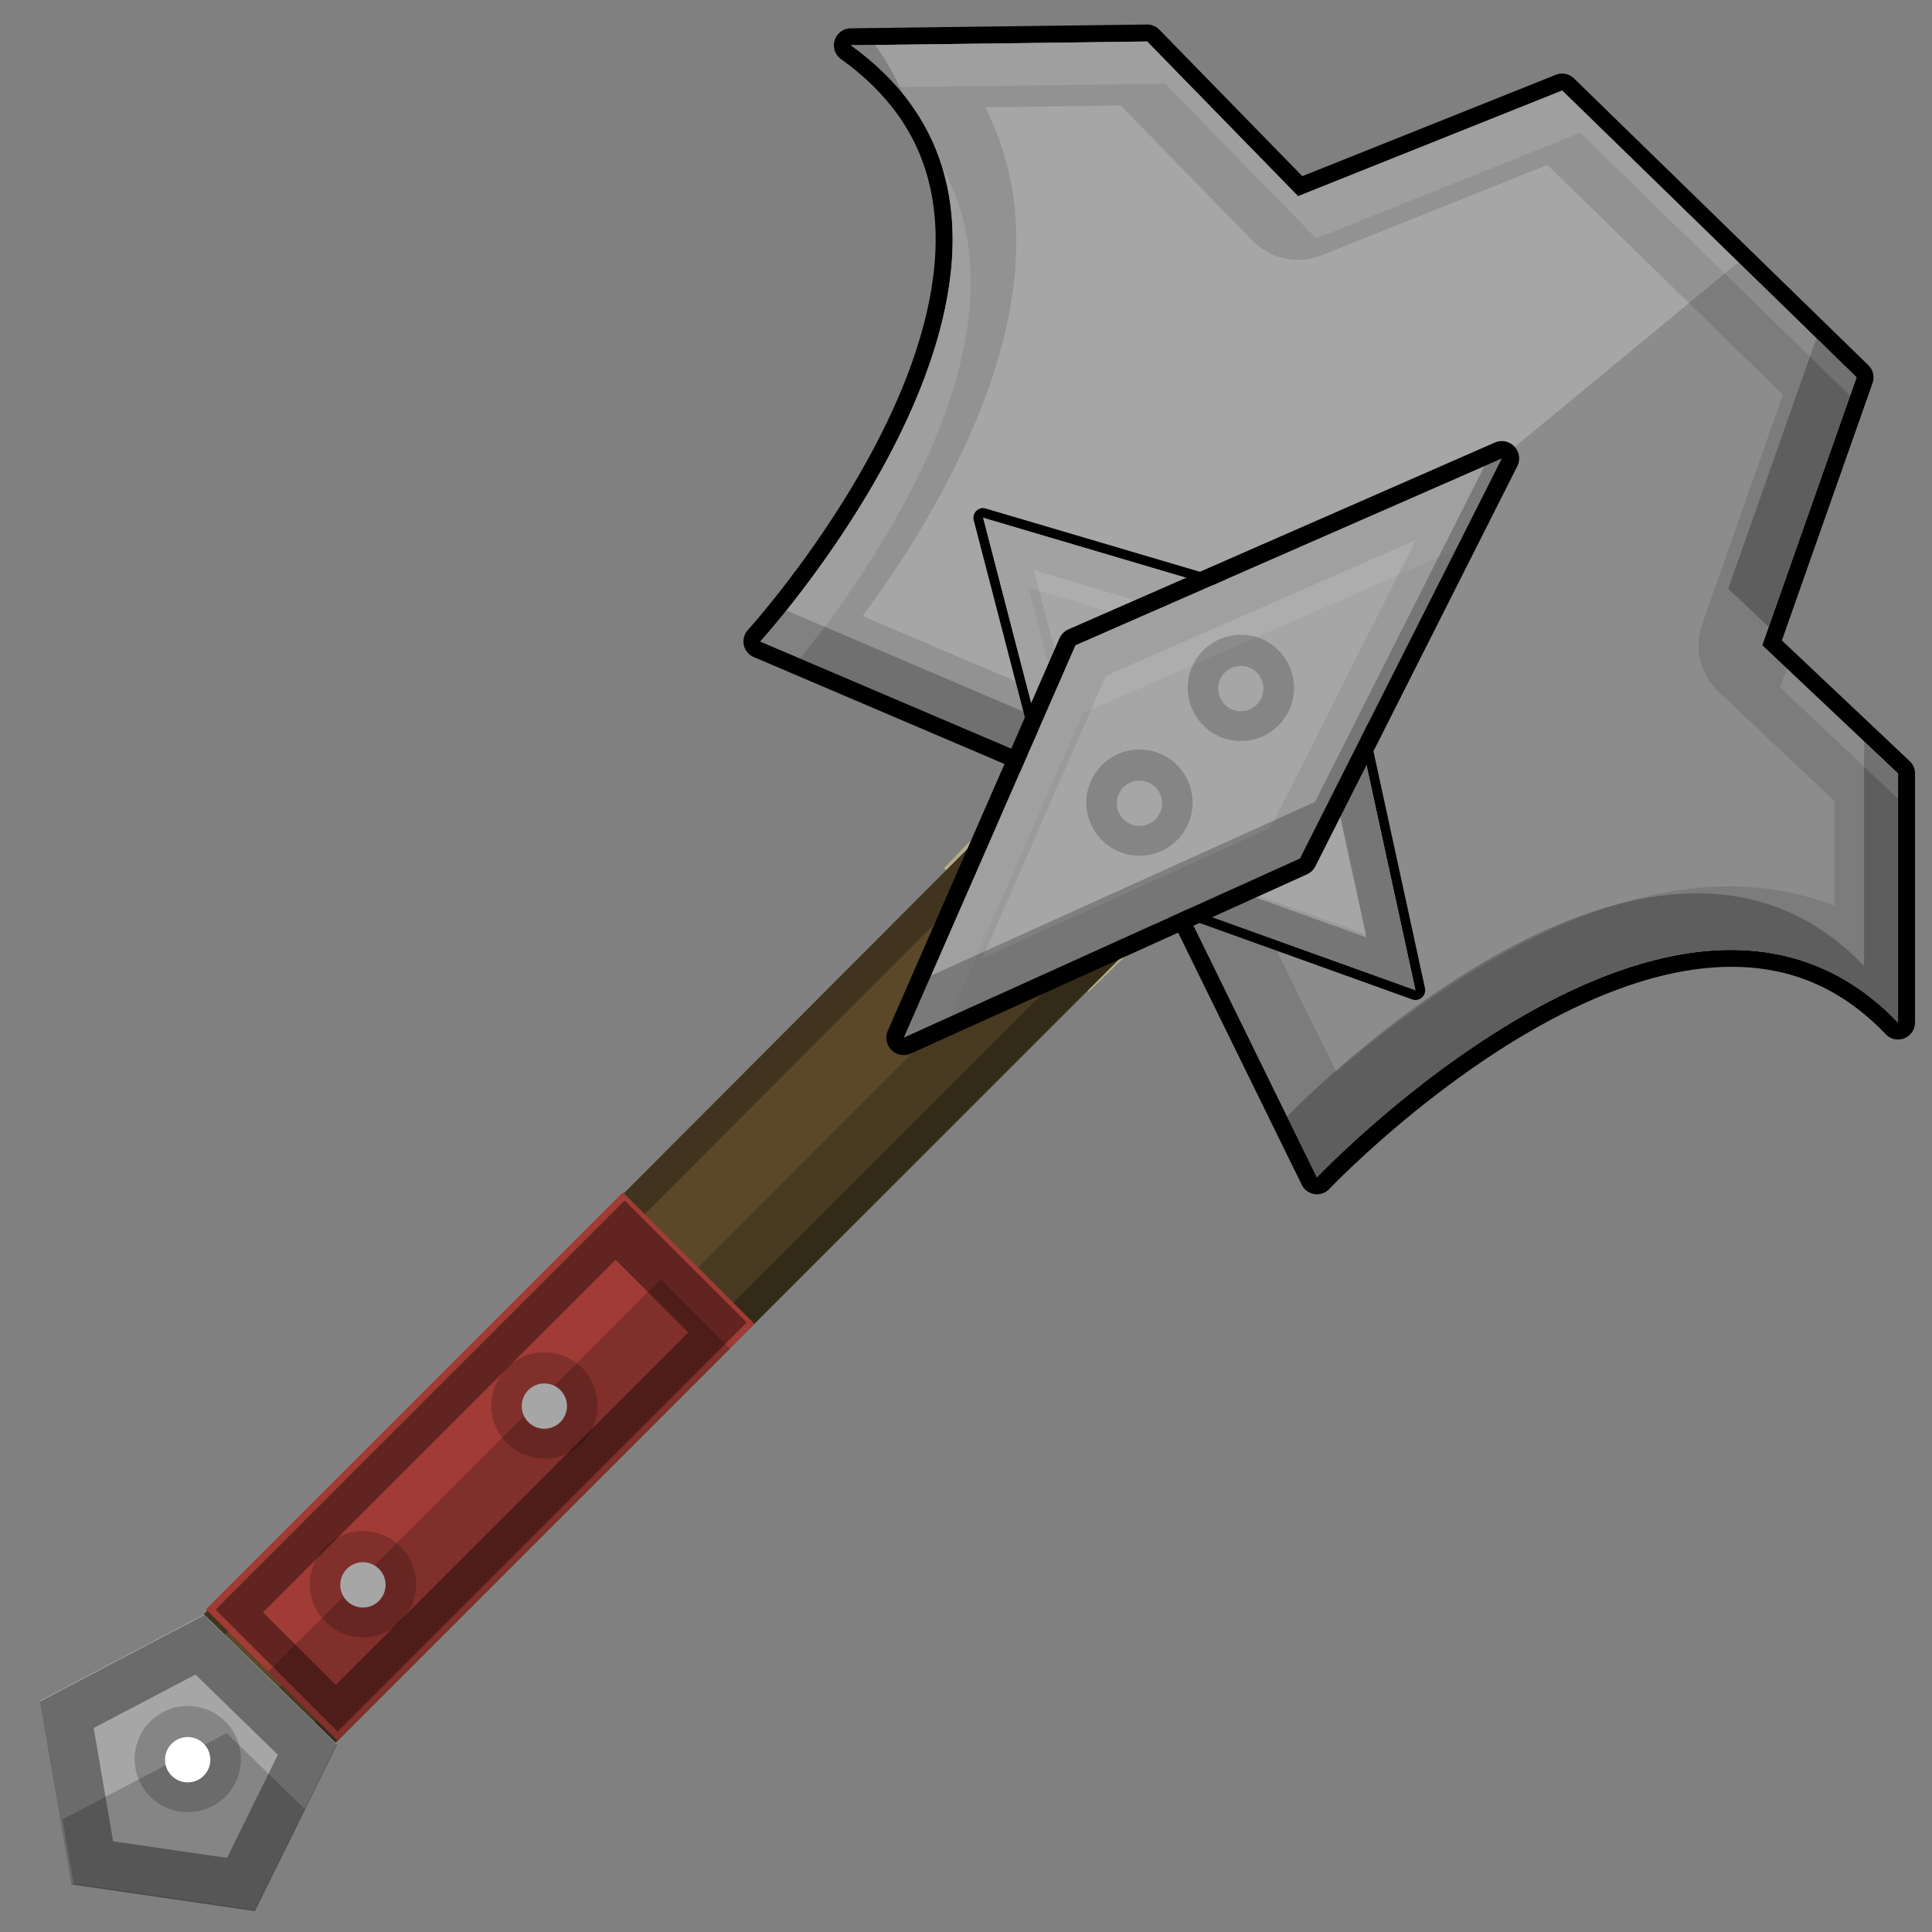 <?xml version="1.0" encoding="UTF-8" standalone="no"?>
<!-- Created with Inkscape (http://www.inkscape.org/) -->

<svg
   xmlns:dc="http://purl.org/dc/elements/1.1/"
   xmlns:cc="http://creativecommons.org/ns#"
   xmlns:rdf="http://www.w3.org/1999/02/22-rdf-syntax-ns#"
   xmlns:svg="http://www.w3.org/2000/svg"
   xmlns="http://www.w3.org/2000/svg"
   xmlns:sodipodi="http://sodipodi.sourceforge.net/DTD/sodipodi-0.dtd"
   xmlns:inkscape="http://www.inkscape.org/namespaces/inkscape"
   width="512"
   height="512"
   id="svg2"
   version="1.1"
   inkscape:version="0.48.4 r9939"
   sodipodi:docname="IronPaxel.svg">
  <rect width="100%" height="100%" fill="#808080" stroke="none"/>
  <defs
     id="defs4" />
  <sodipodi:namedview
     id="base"
     pagecolor="#ffffff"
     bordercolor="#666666"
     borderopacity="1.0"
     inkscape:pageopacity="0.0"
     inkscape:pageshadow="2"
     inkscape:zoom="0.5"
     inkscape:cx="297.18911"
     inkscape:cy="294.75309"
     inkscape:document-units="px"
     inkscape:current-layer="layer1"
     showgrid="false"
     fit-margin-top="0"
     fit-margin-left="0"
     fit-margin-right="0"
     fit-margin-bottom="0"
     inkscape:window-width="1301"
     inkscape:window-height="744"
     inkscape:window-x="65"
     inkscape:window-y="24"
     inkscape:window-maximized="1">
    <inkscape:grid
       type="xygrid"
       id="grid3096"
       empspacing="8"
       visible="true"
       enabled="true"
       snapvisiblegridlinesonly="true" />
  </sodipodi:namedview>
  <g
     inkscape:label="Layer 1"
     inkscape:groupmode="layer"
     id="layer1"
     transform="translate(-236,-121.505)">
    <path
       style="fill:#000000;fill-opacity:1;stroke:none"
       d="M 303.938 6.5 L 225.438 7.5 A 4.5 4.5 0 0 0 222.875 15.656 C 240.011 27.997 246.742 42.859 247.812 59 C 248.883 75.141 243.901 92.609 236.562 108.688 C 221.885 140.844 198.188 166.969 198.188 166.969 A 4.5 4.5 0 0 0 199.75 174.125 L 296.688 215.469 L 344.969 313.969 A 4.5 4.5 0 0 0 352.281 315.094 C 352.281 315.094 375.996 290.118 406.531 272.719 C 421.799 264.019 438.707 257.288 454.812 256.344 C 470.918 255.399 486.156 259.862 499.75 274.094 A 4.5 4.5 0 0 0 507.5 271 L 507.5 205 A 4.5 4.5 0 0 0 506.094 201.719 L 472.219 169.719 L 496.25 101.5 A 4.5 4.5 0 0 0 495.125 96.781 L 417.125 20.781 A 4.5 4.5 0 0 0 412.344 19.812 L 345.125 46.688 L 307.219 7.844 A 4.5 4.5 0 0 0 303.938 6.5 z M 304 11 L 344 52 L 414 24 L 492 100 L 467 171 L 503 205 L 503 271 C 445.166 210.452 349 312 349 312 L 300 212 L 201.5 170 C 201.5 170 297.925 64.157 225.5 12 L 304 11 z "
       transform="translate(236,121.505)"
       id="path3051" />
    <path
       style="fill:#d3cec0;fill-opacity:1;stroke:#b4ad87;stroke-width:5;stroke-linecap:butt;stroke-linejoin:miter;stroke-miterlimit:4;stroke-opacity:1;stroke-dasharray:none"
       d="m 503.768,336.937 35.861,29.294 -15.246,14.741 -34.598,-29.547 z"
       id="path4036-2"
       inkscape:connector-curvature="0"
       sodipodi:nodetypes="ccccc" />
    <g
       id="g4000"
       transform="translate(-28,0)">
      <path
         sodipodi:nodetypes="ccccc"
         transform="translate(236,121.505)"
         inkscape:connector-curvature="0"
         id="path3034"
         d="M 378.571,130.572 60.714,449.143 95.383,483.342 412.815,165.982 z"
         style="fill:#5a4829;fill-opacity:1;stroke:none" />
      <path
         id="path3034-6"
         transform="translate(236,121.505)"
         d="M 378.563,130.563 60.719,449.156 95.375,483.344 412.813,165.969 z m -0.094,11.187 23.312,24.156 L 95.312,472.281 71.844,449.125 z"
         style="fill:#000000;fill-opacity:0.275;stroke:none"
         inkscape:connector-curvature="0"
         sodipodi:nodetypes="cccccccccc" />
      <path
         id="path3034-2"
         transform="translate(236,121.505)"
         d="M 397.75,150.781 80.531,468.719 95.375,483.344 412.625,166.156 z"
         style="fill:#000000;fill-opacity:0.196;stroke:none"
         inkscape:connector-curvature="0"
         sodipodi:nodetypes="ccccc" />
    </g>
    <rect
       style="color:#000000;fill:#a03b35;fill-opacity:1;fill-rule:nonzero;stroke:none;stroke-width:3.662;marker:none;visibility:visible;display:inline;overflow:visible;enable-background:accumulate"
       id="rect3879-0"
       width="156.291"
       height="49.279"
       x="-182.032"
       y="593.046"
       transform="matrix(0.707,-0.707,0.707,0.707,0,0)" />
    <path
       style="color:#000000;fill:#000000;fill-opacity:0.392;fill-rule:nonzero;stroke:none;stroke-width:3.662;marker:none;visibility:visible;display:inline;overflow:visible;enable-background:accumulate"
       d="M 401.547,439.664 293.146,548.065 325.463,580.383 433.865,471.982 401.547,439.664 z m -2.406,15.681 19.275,19.275 -93.445,93.416 -19.275,-19.246 93.445,-93.445 z"
       id="rect3879-0-0"
       inkscape:connector-curvature="0" />
    <path
       style="color:#000000;fill:#000000;fill-opacity:0.196;fill-rule:nonzero;stroke:none;stroke-width:3.662;marker:none;visibility:visible;display:inline;overflow:visible;enable-background:accumulate"
       d="M 411.052,460.537 307.083,564.506 325.49,582.912 429.458,478.943 411.052,460.537 z"
       id="rect3879-0-3"
       inkscape:connector-curvature="0" />
    <g
       style="stroke:none"
       id="g3842"
       transform="translate(225.034,-49.763)">
      <path
         inkscape:transform-center-y="-0.87702664"
         inkscape:transform-center-x="1.1317962"
         transform="matrix(0.915,0,0,0.915,-16.316,231.378)"
         d="m 88.893,401.893 38.455,37.48 -23.762,48.155 -53.141,-7.719 -9.08,-52.925 z"
         inkscape:randomized="0"
         inkscape:rounded="0"
         inkscape:flatsided="true"
         sodipodi:arg2="-0.79823514"
         sodipodi:arg1="-1.4265537"
         sodipodi:r2="39.67952"
         sodipodi:r1="45.678699"
         sodipodi:cy="447.09769"
         sodipodi:cx="82.327431"
         sodipodi:sides="5"
         id="path2997-8"
         style="color:#000000;fill:#a6a6a6;fill-opacity:1;fill-rule:nonzero;stroke:none;stroke-width:4;marker:none;visibility:visible;display:inline;overflow:visible;enable-background:accumulate"
         sodipodi:type="star" />
      <path
         id="path2997-8-46"
         d="m 65.065,599.308 -43.514,22.887 8.325,48.434 48.635,7.066 21.771,-44.086 -35.217,-34.302 z m -2.289,15.735 21.828,21.256 -13.475,27.321 -30.182,-4.377 -5.15,-30.039 26.978,-14.161 z"
         style="color:#000000;fill:#000000;fill-opacity:0.357;fill-rule:nonzero;stroke:none;stroke-width:4;marker:none;visibility:visible;display:inline;overflow:visible;enable-background:accumulate"
         inkscape:connector-curvature="0" />
      <path
         style="color:#000000;fill:#000000;fill-opacity:0.196;fill-rule:nonzero;stroke:none;stroke-width:4;marker:none;visibility:visible;display:inline;overflow:visible;enable-background:accumulate"
         d="m 71.049,630.55 -43.5,22.875 2.969,17.312 48,6.969 13.281,-26.938 -20.75,-20.219 z"
         id="path2997-8-7"
         inkscape:connector-curvature="0" />
    </g>
    <path
       sodipodi:type="arc"
       style="color:#000000;fill:#000000;fill-opacity:0.196;fill-rule:nonzero;stroke:none;stroke-width:4;marker:none;visibility:visible;display:inline;overflow:visible;enable-background:accumulate"
       id="path3849"
       sodipodi:cx="88.072678"
       sodipodi:cy="442.48889"
       sodipodi:rx="16.351845"
       sodipodi:ry="16.351845"
       d="m 104.425,442.489 a 16.352,16.352 0 1 1 -32.704,0 16.352,16.352 0 1 1 32.704,0 z"
       transform="matrix(0.861,0,0,0.861,209.932,206.692)" />
    <path
       sodipodi:type="arc"
       style="color:#000000;fill:#ffffff;fill-opacity:1;fill-rule:nonzero;stroke:none;stroke-width:4;marker:none;visibility:visible;display:inline;overflow:visible;enable-background:accumulate"
       id="path3847"
       sodipodi:cx="85.535713"
       sodipodi:cy="442.55804"
       sodipodi:rx="6.0714288"
       sodipodi:ry="6.09375"
       d="m 91.607,442.558 a 6.071,6.094 0 1 1 -12.143,0 6.071,6.094 0 1 1 12.143,0 z"
       transform="matrix(0.988,0,0,0.985,201.234,151.927)" />
    <path
       sodipodi:type="arc"
       style="color:#000000;fill:#000000;fill-opacity:0.196;fill-rule:nonzero;stroke:none;stroke-width:4;marker:none;visibility:visible;display:inline;overflow:visible;enable-background:accumulate"
       id="path3849-7"
       sodipodi:cx="88.072678"
       sodipodi:cy="442.48889"
       sodipodi:rx="16.351845"
       sodipodi:ry="16.351845"
       d="m 104.425,442.489 a 16.352,16.352 0 1 1 -32.704,0 16.352,16.352 0 1 1 32.704,0 z"
       transform="matrix(0.861,0,0,0.861,256.368,160.356)" />
    <path
       sodipodi:type="arc"
       style="color:#000000;fill:#a6a6a6;fill-opacity:1;fill-rule:nonzero;stroke:none;stroke-width:4;marker:none;visibility:visible;display:inline;overflow:visible;enable-background:accumulate"
       id="path3847-1"
       sodipodi:cx="85.535713"
       sodipodi:cy="442.55804"
       sodipodi:rx="6.0714288"
       sodipodi:ry="6.09375"
       d="m 91.607,442.558 a 6.071,6.094 0 1 1 -12.143,0 6.071,6.094 0 1 1 12.143,0 z"
       transform="matrix(0.988,0,0,0.985,247.669,105.592)" />
    <path
       sodipodi:type="arc"
       style="color:#000000;fill:#000000;fill-opacity:0.196;fill-rule:nonzero;stroke:none;stroke-width:4;marker:none;visibility:visible;display:inline;overflow:visible;enable-background:accumulate"
       id="path3849-77"
       sodipodi:cx="88.072678"
       sodipodi:cy="442.48889"
       sodipodi:rx="16.351845"
       sodipodi:ry="16.351845"
       d="m 104.425,442.489 a 16.352,16.352 0 1 1 -32.704,0 16.352,16.352 0 1 1 32.704,0 z"
       transform="matrix(0.861,0,0,0.861,304.451,112.98)" />
    <path
       sodipodi:type="arc"
       style="color:#000000;fill:#a6a6a6;fill-opacity:1;fill-rule:nonzero;stroke:none;stroke-width:4;marker:none;visibility:visible;display:inline;overflow:visible;enable-background:accumulate"
       id="path3847-6"
       sodipodi:cx="85.535713"
       sodipodi:cy="442.55804"
       sodipodi:rx="6.0714288"
       sodipodi:ry="6.09375"
       d="m 91.607,442.558 a 6.071,6.094 0 1 1 -12.143,0 6.071,6.094 0 1 1 12.143,0 z"
       transform="matrix(0.988,0,0,0.985,295.753,58.215)" />
    <path
       sodipodi:nodetypes="cccccccccccc"
       inkscape:connector-curvature="0"
       id="path3049"
       d="m 437.5,291.505 98.5,42 49,100 c 0,0 96.166,-101.548 154,-41 l 0,-66 -36,-34 25,-71 -78,-76 -70,28 -40,-41 -78.5,1 c 72.425,52.157 -24,158 -24,158 z"
       style="fill:#a6a6a6;fill-opacity:1;stroke:none" />
    <path
       inkscape:connector-curvature="0"
       id="path3062"
       d="m 696.719,191.005 -168.625,139.125 7.906,3.375 49,100 c 0,0 96.166,-101.548 154,-41 l 0,-66 -36,-34 25,-71 -31.281,-30.5 z"
       style="fill:#000000;fill-opacity:0.157;stroke:none" />
    <path
       style="fill:#000000;fill-opacity:1;stroke:none"
       d="M 260.281 134.656 A 2.588 2.588 0 0 0 258.062 137.906 L 282.094 230.531 A 2.588 2.588 0 0 0 283.719 232.312 L 374.219 264.844 A 2.588 2.588 0 0 0 377.625 261.844 L 356.406 164.25 A 2.588 2.588 0 0 0 354.594 162.344 L 261.281 134.781 A 2.588 2.588 0 0 0 260.531 134.656 A 2.588 2.588 0 0 0 260.281 134.656 z M 260.562 137.219 L 353.875 164.812 L 375.094 262.406 L 284.594 229.875 L 260.562 137.219 z "
       transform="translate(236,121.505)"
       id="path3934" />
    <path
       inkscape:connector-curvature="0"
       id="path3049-2"
       d="m 467.875,133.411 -6.375,0.094 c 5.389,3.881 9.84,8.059 13.469,12.469 -1.769,-4.329 -4.11,-8.539 -7.094,-12.562 z m 249.5,77.719 -23.375,66.375 10.719,10.125 23.281,-66.125 -10.625,-10.375 z m -272.969,72.156 c -4.162,5.187 -6.906,8.219 -6.906,8.219 l 96.406,41.125 L 527,318.505 444.406,283.286 z M 730,318.005 l 0,59.5 c -54.219,-56.763 -142.129,28.94 -152.906,39.875 L 585,433.505 c 0,0 96.166,-101.548 154,-41 l 0,-66 -9,-8.5 z"
       style="fill:#000000;fill-opacity:0.235;stroke:none" />
    <path
       style="fill:#000000;fill-opacity:0.118;stroke:none"
       d="M 304 11 L 225.5 12 C 297.925 64.157 201.5 170 201.5 170 L 300 212 L 349 312 C 349 312 445.166 210.452 503 271 L 503 205 L 467 171 L 492 100 L 414 24 L 344 52 L 304 11 z M 297 27.969 L 331.938 63.781 A 16.866 16.866 0 0 0 350.25 67.656 L 410.062 43.719 L 472.5 104.594 L 451.094 165.406 A 16.866 16.866 0 0 0 455.406 183.25 L 486.125 212.25 L 486.125 240 C 475.404 235.938 464.26 234.404 453.562 235.031 C 432.504 236.266 412.982 244.462 395.969 254.156 C 379.214 263.703 364.64 275.019 354.125 284.094 L 315.156 204.594 A 16.866 16.866 0 0 0 306.625 196.5 L 228.625 163.25 C 237.115 151.788 247.694 135.761 256 117.562 C 264.231 99.529 270.548 79.004 269.125 57.562 C 268.475 47.758 265.804 37.852 261.125 28.438 L 297 27.969 z "
       transform="translate(236,121.505)"
       id="path3049-37" />
    <path
       inkscape:connector-curvature="0"
       id="path3049-3"
       d="m 540,132.505 -78.5,1 c 4.82,3.471 8.879,7.194 12.281,11.094 l 71,-0.906 40,41 70,-28 71.5,69.688 1.719,-4.875 -78,-76 -70,28 -40,-41 z m -54.312,33.312 C 502.431,220.213 437.5,291.505 437.5,291.505 l 10.5,4.469 c 16.787,-20.612 63.348,-84.441 37.688,-130.156 z m 223.844,132.875 -1.75,5 31.219,29.5 0,-6.688 -29.469,-27.812 z"
       style="fill:#ffffff;fill-opacity:0.118;stroke:none" />
    <path
       style="fill:#a6a6a6;fill-opacity:1;stroke:none;stroke-width:4;stroke-linecap:butt;stroke-linejoin:miter;stroke-miterlimit:4;stroke-opacity:1;stroke-dasharray:none"
       d="m 496.549,258.738 93.338,27.577 21.213,97.581 -90.51,-32.527 z"
       id="path4007"
       inkscape:connector-curvature="0"
       sodipodi:nodetypes="ccccc" />
    <path
       style="fill:#000000;fill-opacity:0.078;stroke:none"
       d="M 260.562 137.219 L 284.594 229.875 L 375.094 262.406 L 353.875 164.812 L 260.562 137.219 z M 274 151.125 L 345.781 172.344 L 362.156 247.656 L 292.562 222.656 L 274 151.125 z "
       transform="translate(236,121.505)"
       id="path4007-2" />
    <path
       style="fill:#000000;fill-opacity:0.235;stroke:none;stroke-width:4;stroke-linecap:butt;stroke-linejoin:miter;stroke-miterlimit:4;stroke-opacity:0.671;stroke-dasharray:none"
       d="M 343.25 161.656 L 362.094 248.406 L 281.938 219.594 L 284.594 229.875 L 375.094 262.406 L 353.875 164.812 L 343.25 161.656 z "
       transform="translate(236,121.505)"
       id="path4007-5" />
    <path
       style="fill:#ffffff;fill-opacity:0.078;stroke:none;stroke-width:4;stroke-linecap:butt;stroke-linejoin:miter;stroke-miterlimit:4;stroke-opacity:1;stroke-dasharray:none"
       d="M 260.562 137.219 L 284.594 229.875 L 292.531 232.719 L 272.562 155.719 L 357.344 180.781 L 353.875 164.812 L 260.562 137.219 z "
       transform="translate(236,121.505)"
       id="path4007-0" />
    <path
       style="fill:#a6a6a6;fill-opacity:1;stroke:none;stroke-width:4;stroke-linecap:butt;stroke-linejoin:miter;stroke-miterlimit:4;stroke-opacity:1;stroke-dasharray:none"
       d="m 475.5,396.505 45.5,-104 113,-49.5 -53.5,106 z"
       id="path3910-3"
       inkscape:connector-curvature="0" />
    <path
       style="fill:#ffffff;fill-opacity:0.078;stroke:none;stroke-width:4;stroke-linecap:butt;stroke-linejoin:miter;stroke-miterlimit:4;stroke-opacity:1;stroke-dasharray:none"
       d="M 398 121.5 L 285 171 L 239.5 275 L 251.812 269.438 L 287 189 L 385.781 145.719 L 398 121.5 z "
       id="path3910"
       transform="translate(236,121.505)" />
    <path
       style="fill:#000000;fill-opacity:0.235;stroke:none;stroke-width:4;stroke-linecap:butt;stroke-linejoin:miter;stroke-miterlimit:4;stroke-opacity:1;stroke-dasharray:none"
       d="M 398 121.5 L 393.406 123.5 L 348.5 212.5 L 246.688 258.562 L 239.5 275 L 344.5 227.5 L 398 121.5 z "
       id="path3910-4"
       transform="translate(236,121.505)" />
    <path
       transform="matrix(0.861,0,0,0.861,462.146,-46.775)"
       d="m 104.425,442.489 c 0,9.031 -7.321,16.352 -16.352,16.352 -9.031,0 -16.352,-7.321 -16.352,-16.352 0,-9.031 7.321,-16.352 16.352,-16.352 9.031,0 16.352,7.321 16.352,16.352 z"
       sodipodi:ry="16.351845"
       sodipodi:rx="16.351845"
       sodipodi:cy="442.48889"
       sodipodi:cx="88.072678"
       id="path3849-7-9"
       style="color:#000000;fill:#000000;fill-opacity:0.196;fill-rule:nonzero;stroke:none;stroke-width:4;marker:none;visibility:visible;display:inline;overflow:visible;enable-background:accumulate"
       sodipodi:type="arc" />
    <path
       transform="matrix(0.988,0,0,0.985,453.448,-101.54)"
       d="m 91.607,442.558 c 0,3.365 -2.718,6.094 -6.071,6.094 -3.353,0 -6.071,-2.728 -6.071,-6.094 0,-3.365 2.718,-6.094 6.071,-6.094 3.353,0 6.071,2.728 6.071,6.094 z"
       sodipodi:ry="6.09375"
       sodipodi:rx="6.0714288"
       sodipodi:cy="442.55804"
       sodipodi:cx="85.535713"
       id="path3847-1-1"
       style="color:#000000;fill:#a6a6a6;fill-opacity:1;fill-rule:nonzero;stroke:none;stroke-width:4;marker:none;visibility:visible;display:inline;overflow:visible;enable-background:accumulate"
       sodipodi:type="arc" />
    <path
       transform="matrix(0.861,0,0,0.861,489.016,-77.181)"
       d="m 104.425,442.489 c 0,9.031 -7.321,16.352 -16.352,16.352 -9.031,0 -16.352,-7.321 -16.352,-16.352 0,-9.031 7.321,-16.352 16.352,-16.352 9.031,0 16.352,7.321 16.352,16.352 z"
       sodipodi:ry="16.351845"
       sodipodi:rx="16.351845"
       sodipodi:cy="442.48889"
       sodipodi:cx="88.072678"
       id="path3849-77-8"
       style="color:#000000;fill:#000000;fill-opacity:0.196;fill-rule:nonzero;stroke:none;stroke-width:4;marker:none;visibility:visible;display:inline;overflow:visible;enable-background:accumulate"
       sodipodi:type="arc" />
    <path
       transform="matrix(0.988,0,0,0.985,480.318,-131.946)"
       d="m 91.607,442.558 c 0,3.365 -2.718,6.094 -6.071,6.094 -3.353,0 -6.071,-2.728 -6.071,-6.094 0,-3.365 2.718,-6.094 6.071,-6.094 3.353,0 6.071,2.728 6.071,6.094 z"
       sodipodi:ry="6.09375"
       sodipodi:rx="6.0714288"
       sodipodi:cy="442.55804"
       sodipodi:cx="85.535713"
       id="path3847-6-1"
       style="color:#000000;fill:#a6a6a6;fill-opacity:1;fill-rule:nonzero;stroke:none;stroke-width:4;marker:none;visibility:visible;display:inline;overflow:visible;enable-background:accumulate"
       sodipodi:type="arc" />
    <path
       style="fill:#000000;fill-opacity:1;stroke:none"
       d="M 397.719 116.906 A 4.597 4.597 0 0 0 396.156 117.281 L 283.156 166.781 A 4.597 4.597 0 0 0 280.781 169.156 L 235.281 273.156 A 4.597 4.597 0 0 0 241.406 279.188 L 346.406 231.688 A 4.597 4.597 0 0 0 348.594 229.562 L 402.094 123.562 A 4.597 4.597 0 0 0 397.719 116.906 z M 398 121.5 L 344.5 227.5 L 239.5 275 L 285 171 L 398 121.5 z "
       transform="translate(236,121.505)"
       id="path3882" />
    <path
       style="fill:#000000;fill-opacity:0.078;stroke:none"
       d="M 398 121.5 L 285 171 L 239.5 275 L 344.5 227.5 L 398 121.5 z M 375.188 143.125 L 336.688 219.375 L 260.344 253.906 L 293.062 179.094 L 375.188 143.125 z "
       transform="translate(236,121.505)"
       id="path3910-3-8" />
  </g>
</svg>
